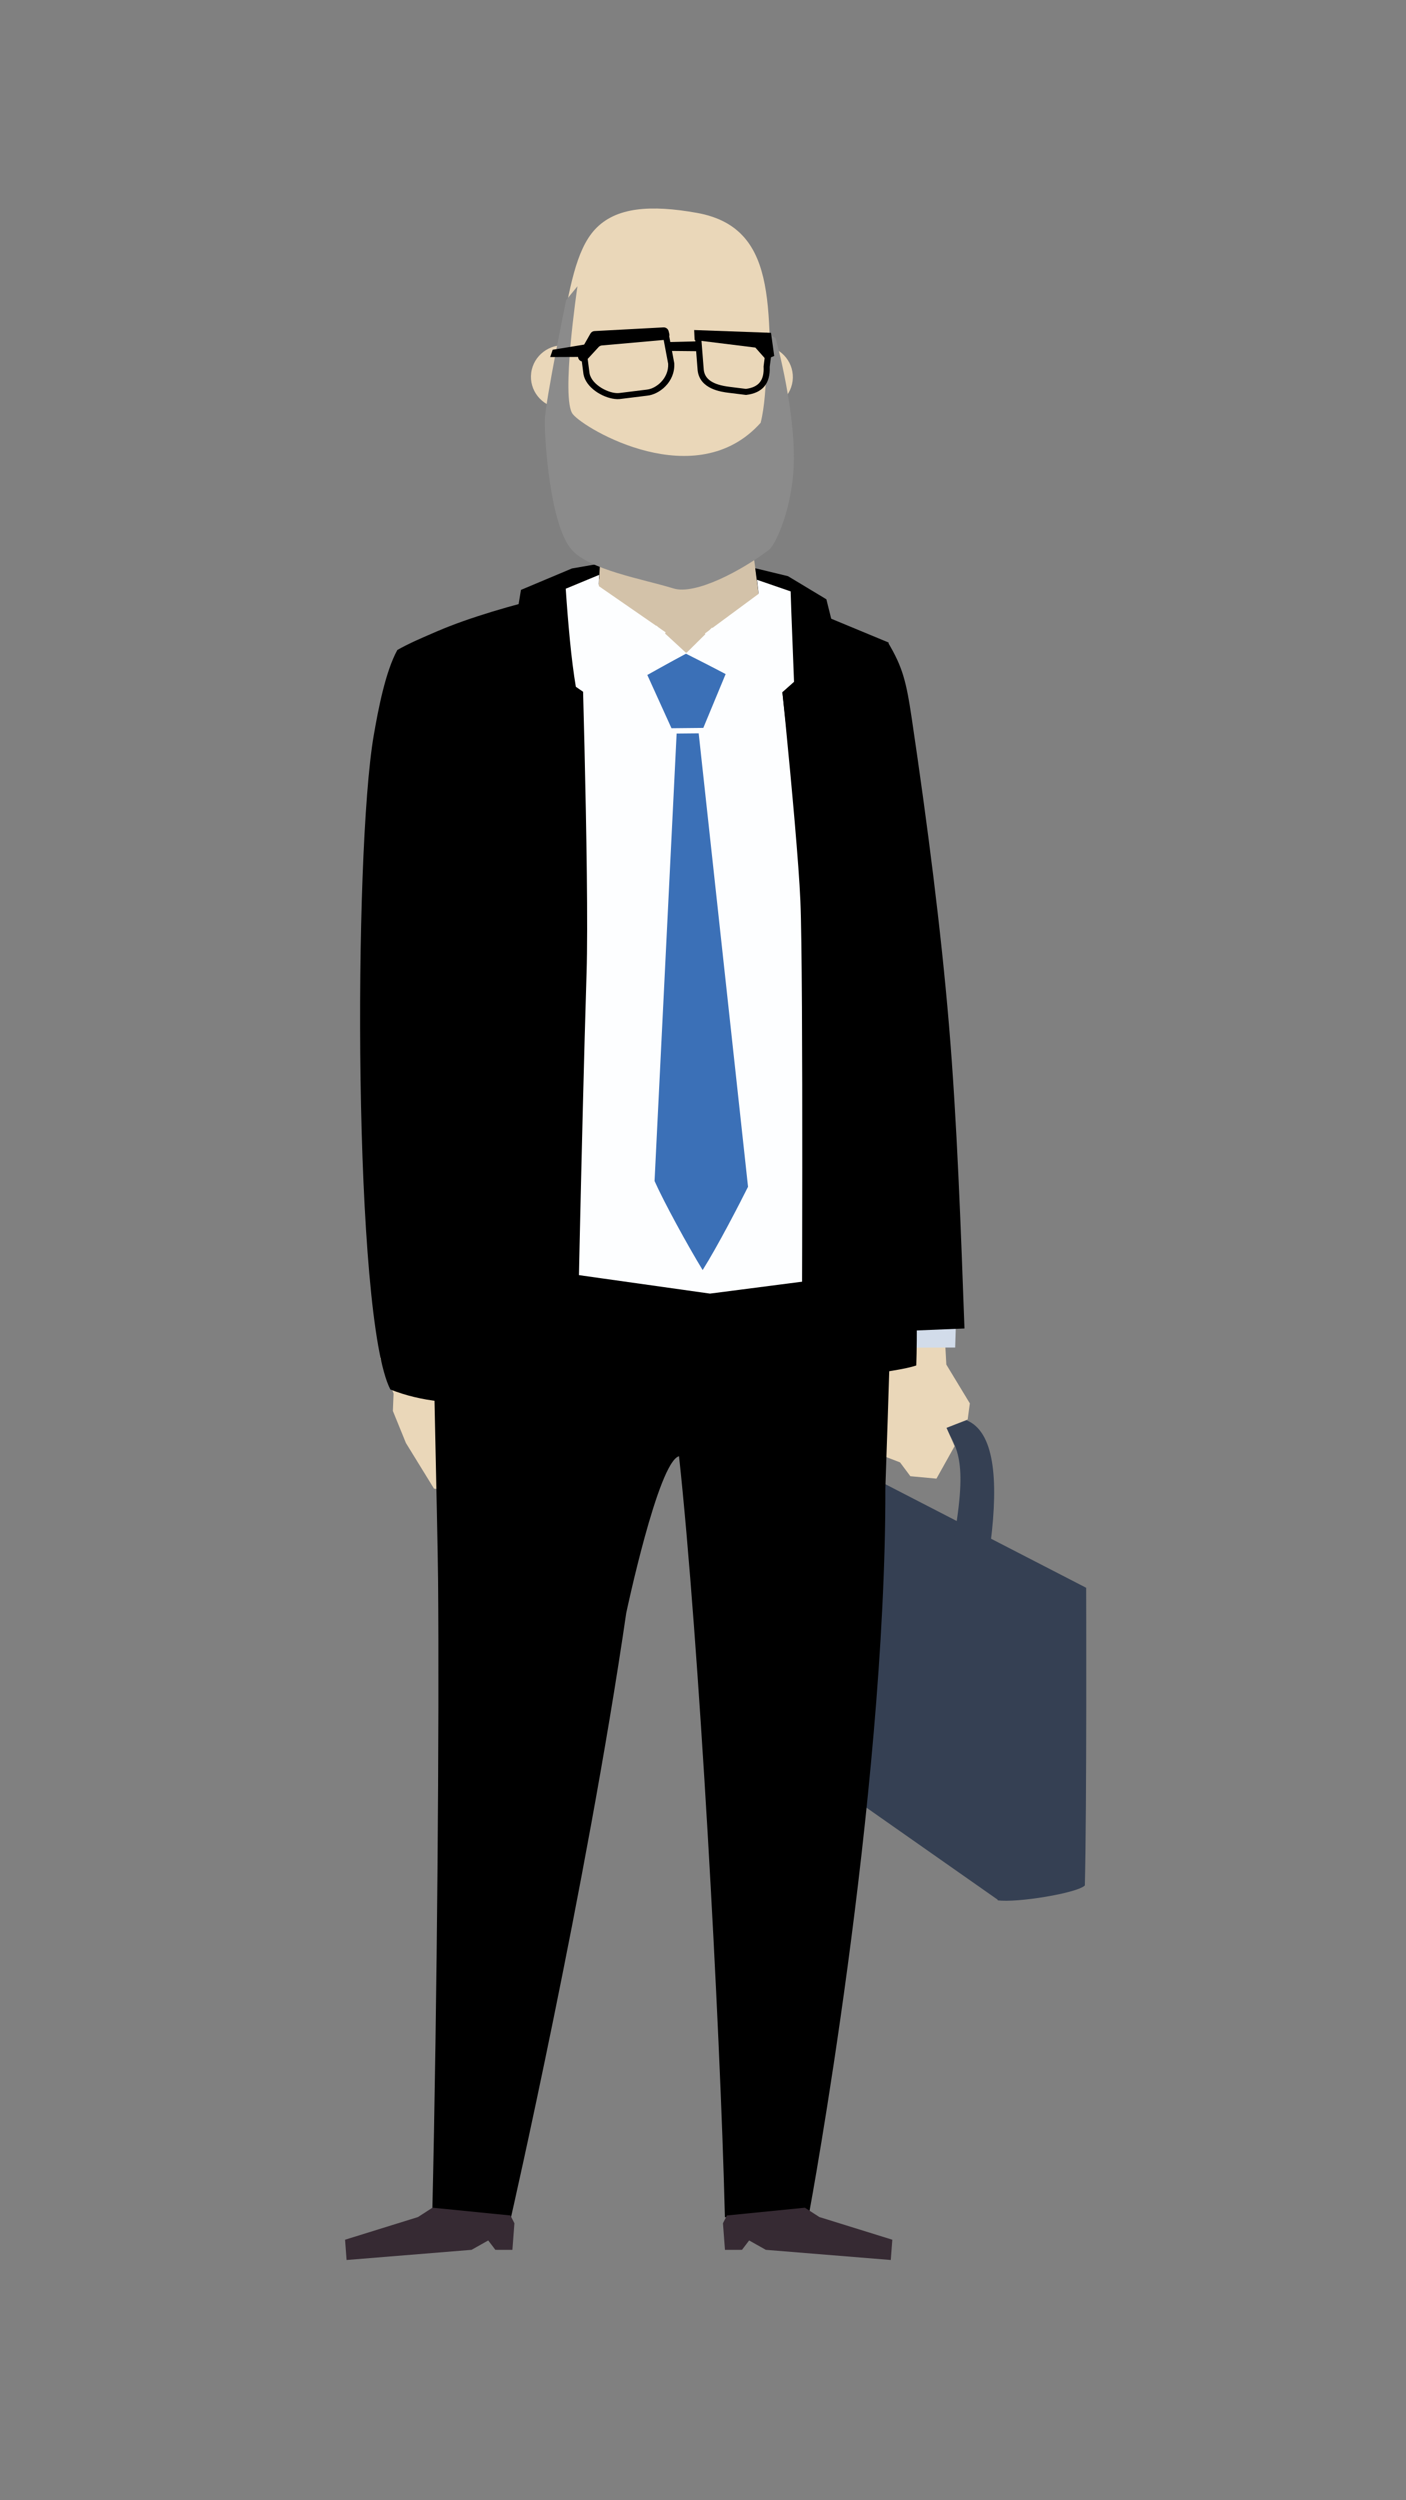 <?xml version="1.0" encoding="utf-8"?>
<!-- Generator: Adobe Illustrator 23.0.2, SVG Export Plug-In . SVG Version: 6.00 Build 0)  -->
<svg version="1.1" id="Layer_1" xmlns="http://www.w3.org/2000/svg" xmlns:xlink="http://www.w3.org/1999/xlink" x="0px" y="0px"
	 viewBox="0 0 675 1200" style="enable-background:new 0 0 675 1200;" xml:space="preserve">
<rect x="0" y="0" width="675" height="1200" fill="#808080" stroke="none"/>
<style type="text/css">
	.st0{fill-rule:evenodd;clip-rule:evenodd;fill:#EAD7B9;}
	.st1{fill-rule:evenodd;clip-rule:evenodd;fill:#354053;}
	.st2{fill-rule:evenodd;clip-rule:evenodd;fill:#D2DCEA;}
	.st3{fill-rule:evenodd;clip-rule:evenodd;fill:url(#SVGID_1_);}
	.st4{fill:#B18462;}
	.st5{fill-rule:evenodd;clip-rule:evenodd;fill:#FDFEFF;}
	.st6{fill-rule:evenodd;clip-rule:evenodd;}
	.st7{fill-rule:evenodd;clip-rule:evenodd;fill:#362A33;}
	.st8{fill-rule:evenodd;clip-rule:evenodd;fill:#3B70B7;}
	.st9{fill-rule:evenodd;clip-rule:evenodd;fill:#D3C2A9;}
	.st10{fill-rule:evenodd;clip-rule:evenodd;fill:#8B8B8B;}
</style>
<path class="st0" d="M207.6,639.62l5.62,12.69c5.83,1.07,11,3.19,16.06,5.47l11.29,7.48l10.73,1.63c0.32,5.57-3.74,7.27-8.36,8.37
	l-12.33-4.45l-1.59,3.84l3.39,14.28l2.72,18.19l-0.87,8.35c-1.47,1.86-3.75,2.06-4.86,1.97l-6.57-19.98l-1.6,0.33l6.44,24.85
	l-4.13,1.01l-6.78-1.36l-4.39-7.4l-4-0.4l-13.49-21.91l-6.27-15.4l0.34-8.34l-6.42-17.05L207.6,639.62z"/>
<g>
	<polygon class="st1" points="352.4,691.61 494.72,761.07 479.39,912.06 341.78,815.56 	"/>
	<path class="st1" d="M520.82,904.93c0.96-37.14,0.63-142.93,0.63-142.93c-10.33,0.28-20.41,1.28-30.22,4.62
		c0,0-10.25,109.01-12.29,145.44C488.15,913.37,517.2,908.6,520.82,904.93z"/>
	<polygon class="st1" points="352.04,691.52 485.95,767.73 521.44,762.05 379.82,689.03 	"/>
	<path class="st1" d="M454.26,685.29l9.75-3.64c13.23,5.41,15.42,27.94,11.58,58.69l-18.71,3.68
		C465.35,700.48,459.25,695.72,454.26,685.29z"/>
	<path class="st1" d="M415.55,673.1c0.16-0.85-0.34-1.3-6.72,2.02c-12.12,6.3-13.44,17.4-14.85,36.16l15.74-5.13
		c0.61-14.61,1.07-19.23,5.48-21.5l-0.01-2.8C415.33,679.34,415.27,674.58,415.55,673.1z"/>
</g>
<polygon class="st0" points="423.86,629.74 422.42,656.07 415.03,668.18 414.93,695.24 432.1,701.88 437.05,708.51 449.58,709.68 
	458.28,694.1 454.4,685.29 464.57,681.28 465.61,673.56 454.32,654.94 453.1,632.34 "/>
<polygon class="st2" points="458.84,637.77 458.57,646.75 423.97,646.84 424.06,637.59 "/>
<linearGradient id="SVGID_1_" gradientUnits="userSpaceOnUse" x1="424.378" y1="688.998" x2="436.942" y2="662.514">
	<stop  offset="0" style="stop-color:#F5A56D"/>
	<stop  offset="1" style="stop-color:#F5C377"/>
</linearGradient>
<path class="st3" d="M424.06,698.78l0.85-20.02c-0.67,1.91-1.71,5.47-1.89,10.13C422.85,693.38,423.56,696.86,424.06,698.78z"/>
<path class="st4" d="M423.48,698.92c-0.82-3.16-1.19-6.64-1.06-10.06c0.14-3.53,0.8-7.1,1.93-10.3l1.14,0.39
	c-1.09,3.1-1.73,6.54-1.86,9.96c-0.13,3.32,0.23,6.68,1.02,9.73L423.48,698.92z"/>
<path class="st5" d="M227.77,323.62c0,0,5.05-24.6,13.63-29.99c6-3.77,35.49-8.93,45.89-13.02c9.79-3.84,14.18-5.7,27.21-11.42
	c33.46,8.2,69.86,19.06,85.45,30.1c25.22,143.95,38.97,230.05,24.99,344.8L208.9,625.63C204.8,441.49,238.57,444.1,227.77,323.62z"
	/>
<path class="st6" d="M425.05,714.26c1.47-40.83,3.33-104.72,3.33-104.72l-87.53,11.33l-132.69-18.71l-0.72,4.19
	c-0.35,6.24,2.66,126.75,2.88,152.52c0.57,66.78-0.38,199.92-2.78,303.01c18.07,3.09,37.52,3.48,37.52,3.48
	s36.24-158.55,55.59-291.21c0,0,15.36-72.64,25.34-75.23c9.52,87.96,19.7,271.29,22.03,365.25c17.58-0.27,40.64-3.1,40.64-3.1
	S425.29,863.64,425.05,714.26z"/>
<path class="st6" d="M463.03,637.61l-44.87,1.85l-4.93-235.99l6.62-90.46l6.52-4.55c6.94,11.75,8.68,18.3,11.41,36.76
	c7.48,50.52,13.94,100.66,17.79,146.53C459.52,538.7,461.3,590.39,463.03,637.61z"/>
<polygon class="st7" points="165.66,1074.96 166.39,1084.69 226.39,1079.81 234.39,1075.31 237.82,1079.81 246,1079.82 
	246.96,1067.06 245.06,1063.32 207.62,1059.59 200.67,1064.08 "/>
<path class="st8" d="M329.43,313.51l18.94,10.01l-10.72,25.84l-15.28,0.16l-11.6-25.56L329.43,313.51L329.43,313.51z M314.24,566.83
	l10.6-214.76l10.59-0.11l23.69,217.64c-4.18,8.38-14.48,28.33-21.79,39.97C330.07,597.66,318.75,576.98,314.24,566.83z"/>
<path class="st6" d="M278.54,283.92c0,0,4.48,137.52,3.06,183.14c-2.44,78.82-4.87,202.51-4.87,202.51
	c-11.59,1.29-40.42-4.98-56.58-6.22c-15.36-1.18-23.95-3.54-34.82-6.38c1.86-24.04,2.37-58.68,5.06-106.79
	c4.12-73.8,6.42-89.73,9.16-135.39c2.45-40.88,5.06-109.34,5.06-109.34c13.24-6.59,34.53-13.15,52.58-17.64L278.54,283.92z"/>
<path class="st6" d="M371.16,288.92c0,0,11.54,107.55,13.09,143.43c1.54,35.69,0.66,229.31,0.66,229.31
	c9.02,0.84,45.39-2.99,54.98-6.3c1.97-56.56-7.65-230.84-13.32-346.99l-32.99-13.68L371.16,288.92z"/>
<path class="st9" d="M364.55,287.2c0,0-15.78,25.46-33.87,26.07c-19.06,0.64-43.23-31.61-43.23-31.61l1.87-45.7l69,4.83
	L364.55,287.2z"/>
<polygon class="st5" points="315.16,300.26 329.62,313.59 305.28,326.61 "/>
<polygon class="st5" points="341.88,301.17 329.22,313.7 353.21,325.81 "/>
<path class="st6" d="M247.36,299.64l2.75-16.52l24.48-10.29l13.46-2.33l-0.41,7.41l-8.22,4.99l-8.56,85.27
	c0,0-36.81-10.59-36.49-11.61C234.69,355.52,247.36,299.64,247.36,299.64z"/>
<path class="st5" d="M287.34,281.21l32.23,22.29l-21.94,40.67l-21.17-14.54c-2.19-12.7-3.78-31.01-4.86-47.07l16.06-6.66
	L287.34,281.21z"/>
<path class="st6" d="M399.42,298.44l-2.69-10.81l-18.42-11.09l-15.73-3.81l1.58,12.07l6-1.37l9.37,84.21
	c0,0,30.74-14.99,30.47-15.95C409.73,350.72,399.42,298.44,399.42,298.44z"/>
<path class="st5" d="M364.21,285.01l-25.79,19.04l23.78,40.07l19-16.87c-0.6-16.95-1.18-29.05-1.63-43.41l-16.15-5.57L364.21,285.01
	z"/>
<path class="st6" d="M223.16,480.93l6.06-84.82c-1.58-31.26-16.99-62.09-18.57-93.35c-7.35,2.94-14.84,6.31-19.89,9.2
	c-5.72,10.4-9.17,28.44-11.36,41.15c-9.69,56.39-9.78,279.36,8.01,313.79c7.42,2.93,15.25,4.78,23.47,5.68L223.16,480.93z"/>
<path class="st0" d="M285.67,182.76c-1.08,8.32-8.8,14.21-17.26,13.15c-8.46-1.04-14.45-8.62-13.39-16.94
	c1.06-8.32,8.79-14.21,17.25-13.16C280.73,166.86,286.73,174.46,285.67,182.76z"/>
<path class="st0" d="M380.52,182.87c-1.07,8.3-8.79,14.2-17.26,13.15c-8.47-1.06-14.45-8.64-13.39-16.96
	c1.07-8.31,8.79-14.2,17.26-13.16C375.58,166.96,381.58,174.55,380.52,182.87z"/>
<path class="st0" d="M370.73,201.31c2.15,33.57-8.14,41.73-6.7,56.9c-7.03,2.3-24.32,10.73-41.79,10.04
	c-17.47-0.68-35.11-10.47-42.95-11.86c-10.26-17.25-18.77-47.87-10.03-95.17c4.16-22.5,7.17-41.09,16.31-51.03
	c10.07-10.97,27.05-11.92,48.96-8.03C376.3,109.62,367.67,153.33,370.73,201.31z"/>
<path class="st6" d="M295.02,191.47c-5.9-0.72-13.72-5.43-14.9-11.86l-0.97-7.45l2.92-0.38l0.96,7.39
	c1.04,5.66,9.57,9.94,14.14,9.48l13.28-1.64c4.56-0.44,10.64-5.38,10.33-12.4l-2.59-13.77l2.89-0.54l2.63,14.06
	c0.47,9.13-7.34,14.98-12.93,15.53l-13.27,1.64C296.74,191.61,295.9,191.59,295.02,191.47z"/>
<path class="st6" d="M278.6,173.15L278.6,173.15c0.99,0.63,2.3,0.47,3.09-0.39l5.69-6.19c0.4-0.44,0.96-0.71,1.56-0.77l30.26-2.69
	c1.46-0.13,2.47-1.51,2.11-2.92l-0.33-1.28c-0.28-1.09-1.31-1.84-2.46-1.78l-33.1,1.77c-0.82,0.04-1.56,0.5-1.96,1.2l-5.65,9.92
	C277.2,171.11,277.55,172.47,278.6,173.15z"/>
<path class="st10" d="M271.81,144.02l5.42-6.62c0,0-8.08,54.11-2.23,61.38c5.85,7.29,59.24,38.7,90.18,4.13
	c3.82-15.06,2.6-43.36,2.6-43.36l4.59,2.74c0,0,10.68,38.17,8.44,65.12c-1.63,19.55-8.87,34.36-11.59,36.44
	c-13.14,10.02-35.41,21.82-45.88,18.58c-14.54-4.49-40.47-8.85-48.97-18.69c-10.39-12.01-12.94-53.06-12.82-61.78
	C261.65,193.25,271.81,144.02,271.81,144.02z"/>
<path class="st6" d="M358.1,189.55l-8.29-1.03c-3.42-0.42-13.88-1.71-14.88-10.76l-1.22-15.51l2.94-0.22l1.21,15.46
	c0.51,4.58,4.42,7.19,12.33,8.17l7.92,0.99c6.18-0.82,8.8-4.09,8.48-10.6l0-0.25l1.08-8.35l2.92,0.36l-1.06,8.24
	c0.34,8-3.43,12.54-11.24,13.49L358.1,189.55z"/>
<polygon class="st6" points="371.69,170.85 367.67,172.49 362.64,166.82 333.47,163.2 333.26,158.4 370.15,159.74 "/>
<polygon class="st6" points="280.48,165.38 265.34,167.87 264.14,171.37 281.21,171.29 "/>
<polygon class="st6" points="335.66,168.57 321.23,168.42 320.84,164.18 335.52,163.81 "/>
<polygon class="st7" points="428.39,1074.96 427.65,1084.69 367.66,1079.81 359.65,1075.31 356.22,1079.81 348.05,1079.82 
	347.08,1067.06 348.99,1063.32 386.42,1059.59 393.38,1064.08 "/>
</svg>
